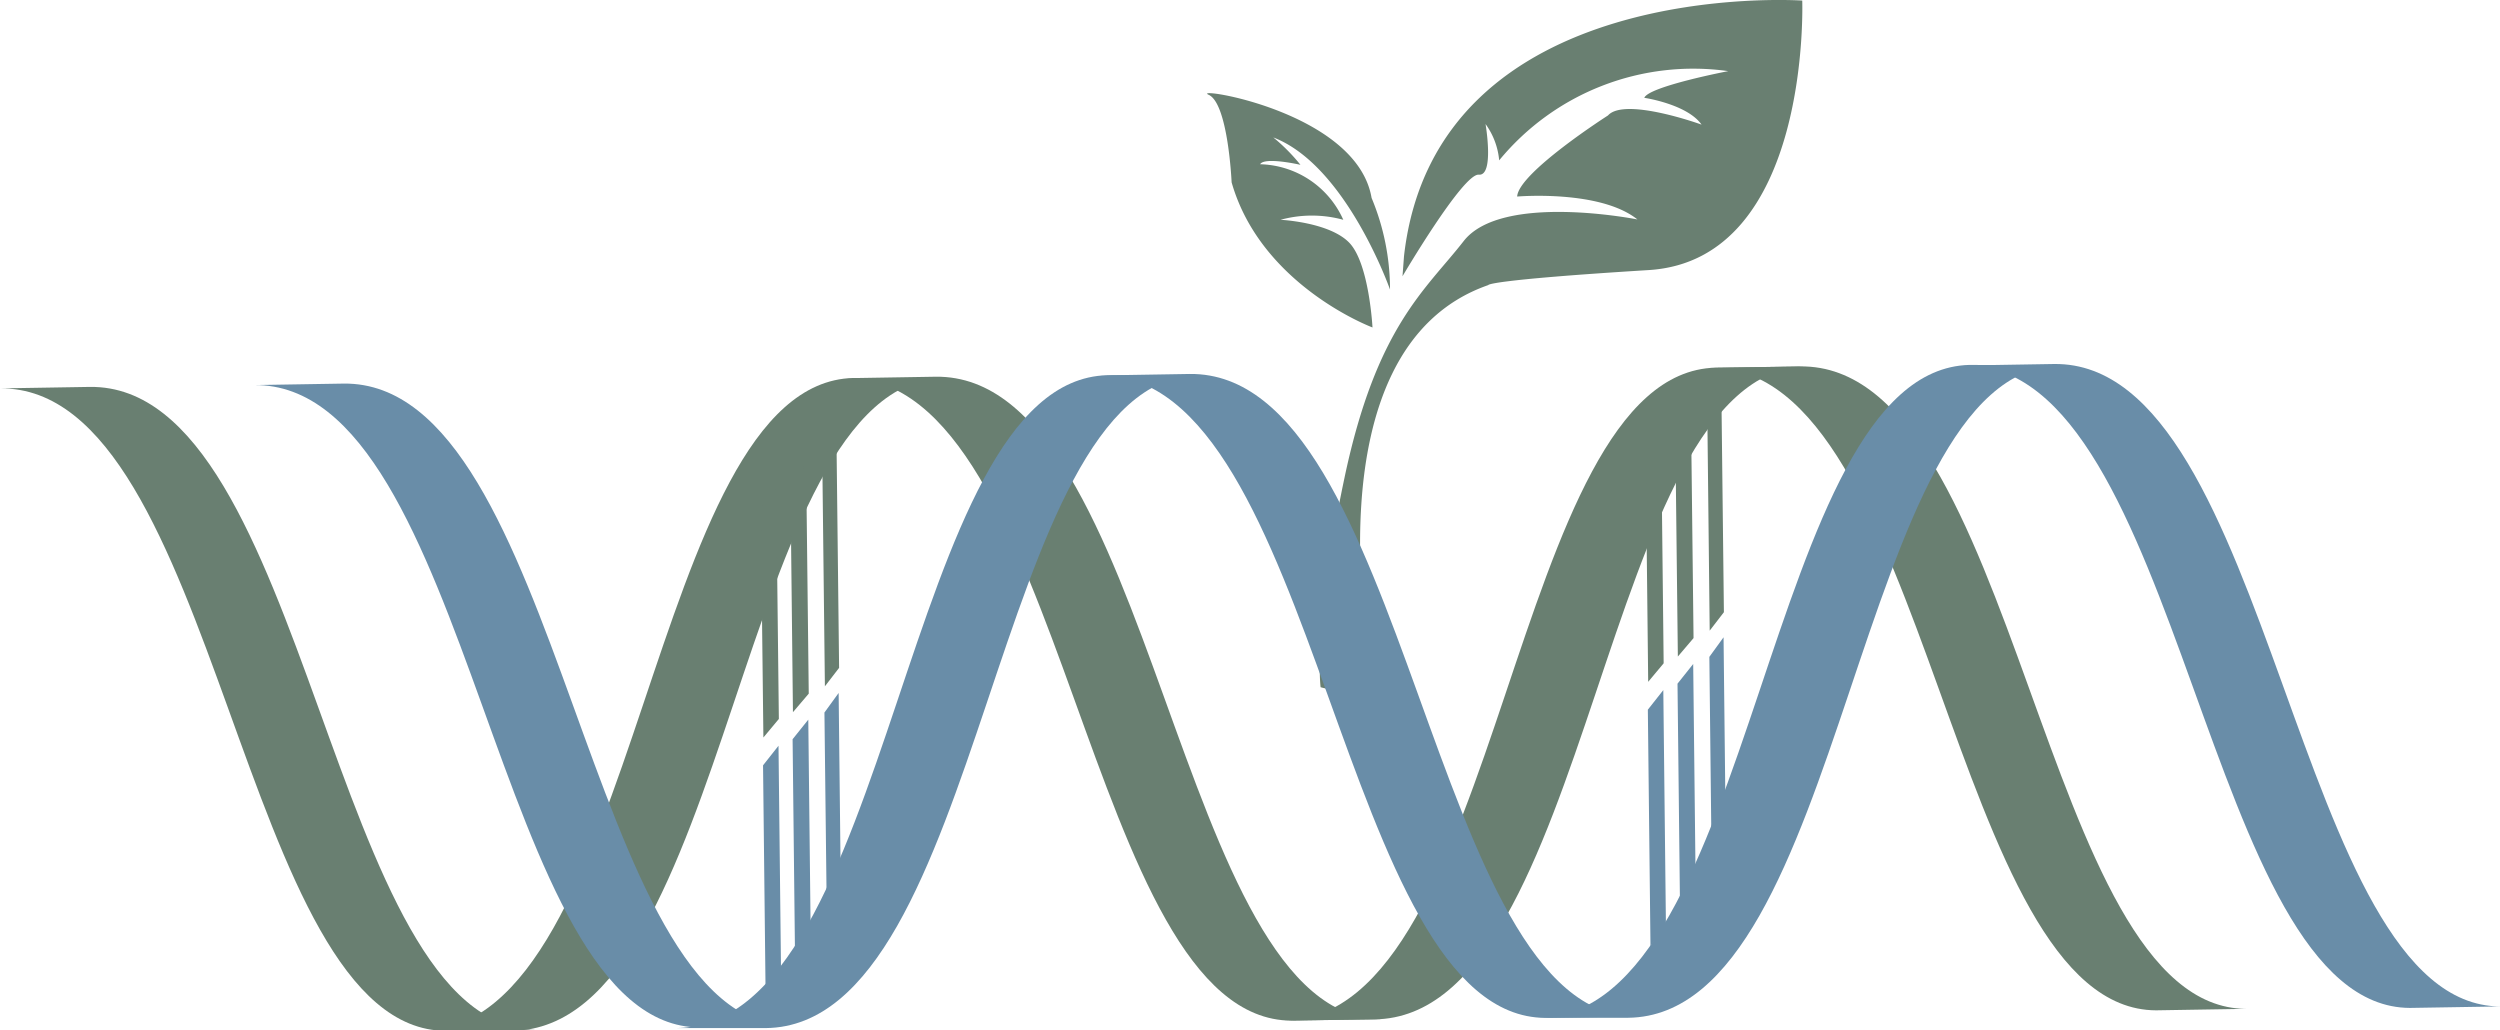 <svg xmlns="http://www.w3.org/2000/svg" width="218.27" height="89.95" viewBox="0 0 218.27 89.95"><defs><style>.cls-1{fill:#697f71;}.cls-2{fill:#698da8;}</style></defs><g id="Layer_2" data-name="Layer 2"><g id="Layer_2-2" data-name="Layer 2"><path class="cls-1" d="M119.82,58.89s-5.94-28.41,10.12-34c0,0-.22-.43,14-1.31S157.35.05,157.35.05s-32-2.21-34.77,22.32l-.13,1.75s5.29-9,6.66-8.87.59-4.42.59-4.42A6.36,6.36,0,0,1,130.89,14a21.94,21.94,0,0,1,20-7.79s-6.93,1.33-7.33,2.33c0,0,3.74.55,5,2.34,0,0-6.71-2.43-8.17-.8,0,0-7.82,5-7.93,7.08,0,0,7.22-.62,10.5,2,0,0-11.85-2.37-15.17,1.89s-7.61,7.45-10.4,20.64S115.3,60,115.3,60,119.68,61.28,119.82,58.89Z"/><path class="cls-1" d="M119.83,28.59s-9.72-3.63-12.3-12.67c0,0-.3-6.87-2-7.64s12.93,1.41,14.22,9a20.79,20.79,0,0,1,1.61,8S117.54,14.43,111.17,12a16.22,16.22,0,0,1,2.37,2.39s-3.14-.72-3.52-.05a8.17,8.17,0,0,1,7.26,4.85,10.4,10.4,0,0,0-5.48,0s4.26.2,6,2S119.83,28.59,119.83,28.59Z"/><path class="cls-1" d="M74.49,33c-18,.47-18.42,56.74-37.65,57l7.86,0c19.23-.22,19.65-56.49,37.64-57Z"/><path class="cls-1" d="M149.77,32.1c-18,.47-18.42,56.74-37.65,57L120,89c19.23-.22,19.65-56.49,37.64-57Z"/><path class="cls-2" d="M210.41,88c-18-.06-19.69-56.31-38.92-56.09l7.86-.13c19.23-.21,20.91,56,38.92,56.09Z"/><path class="cls-2" d="M134.93,88.87c-18-.06-19.69-56.3-38.92-56.09l7.86-.13c19.23-.21,20.92,56,38.92,56.09Z"/><path class="cls-2" d="M61.09,89.7c-18,0-19.69-56.3-38.92-56.08L30,33.49C49.26,33.27,51,89.52,69,89.57Z"/><path class="cls-1" d="M112.76,89.11c-18-.06-19.69-56.3-38.92-56.09l7.86-.13c19.23-.21,20.91,56,38.91,56.09Z"/><path class="cls-1" d="M188.24,88.21c-18-.06-19.69-56.3-38.92-56.09l7.86-.13c19.22-.21,20.91,56,38.91,56.09Z"/><path class="cls-1" d="M38.92,90c-18-.06-19.69-56.3-38.92-56.09l7.85-.13c19.23-.21,20.92,56,38.93,56.09Z"/><polygon class="cls-1" points="149.27 55.06 149.05 35.08 150.28 33.42 150.51 53.45 149.27 55.06"/><polygon class="cls-1" points="143.9 59.53 143.68 39.55 145.03 37.89 145.25 57.91 143.9 59.53"/><polygon class="cls-1" points="146.49 57.32 146.26 37.34 147.63 35.68 147.86 55.71 146.49 57.32"/><path class="cls-2" d="M171.94,31.86c-18,.47-18.42,56.74-37.65,57l7.86,0c19.23-.21,19.65-56.48,37.64-56.95Z"/><polygon class="cls-2" points="149.47 77.97 149.24 57.35 150.48 55.64 150.71 76.31 149.47 77.97"/><polygon class="cls-2" points="144.1 82.58 143.87 61.96 145.22 60.25 145.45 80.91 144.1 82.58"/><polygon class="cls-2" points="146.69 80.3 146.46 59.69 147.83 57.97 148.06 78.64 146.69 80.3"/><polygon class="cls-1" points="72.02 59.92 71.79 39.94 73.03 38.28 73.26 58.31 72.02 59.92"/><polygon class="cls-1" points="66.65 64.39 66.42 44.41 67.77 42.75 68 62.77 66.65 64.39"/><polygon class="cls-1" points="69.23 62.18 69.01 42.2 70.38 40.54 70.61 60.56 69.23 62.18"/><path class="cls-2" d="M96.66,32.76c-18,.47-18.42,56.74-37.64,57l7.85,0c19.23-.22,19.65-56.49,37.65-57Z"/><polygon class="cls-2" points="72.22 82.83 71.98 62.21 73.22 60.5 73.45 81.16 72.22 82.83"/><polygon class="cls-2" points="66.85 87.44 66.62 66.82 67.97 65.11 68.2 85.77 66.85 87.44"/><polygon class="cls-2" points="69.43 85.16 69.2 64.54 70.57 62.83 70.8 83.49 69.43 85.16"/></g></g></svg>
